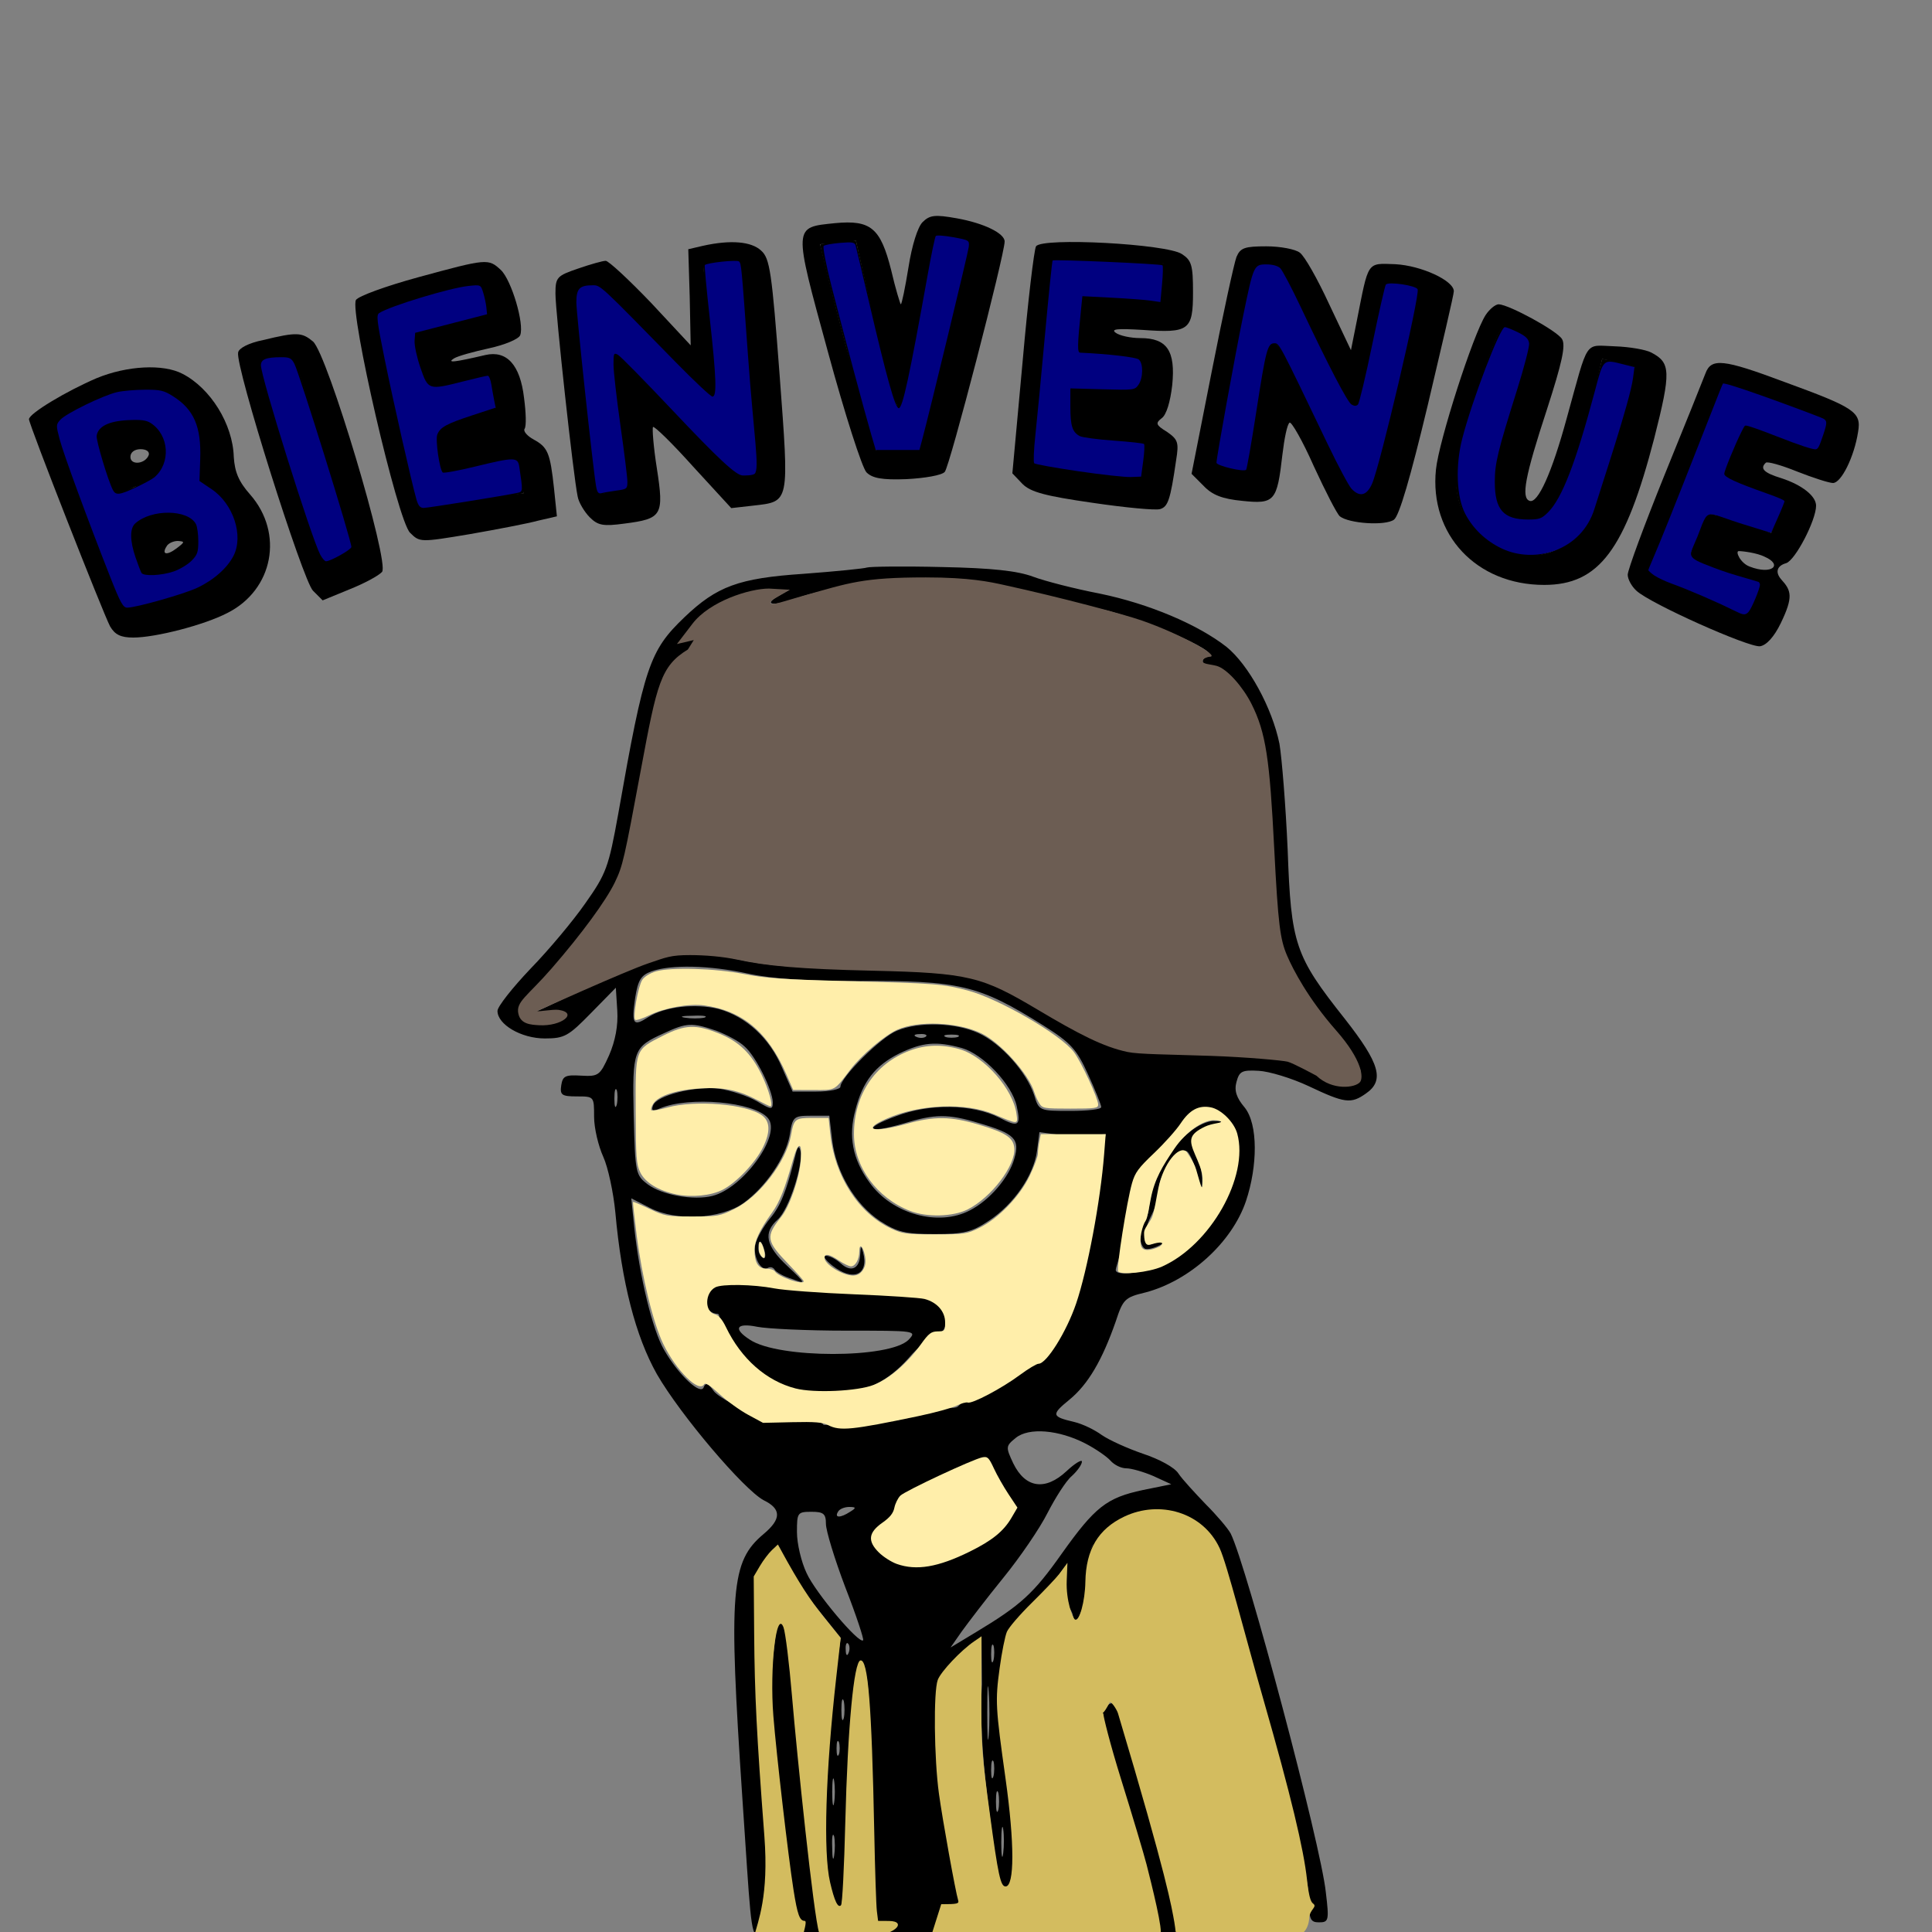 <?xml version="1.0" encoding="UTF-8" standalone="no"?>
<svg
   version="1.0"
   width="400pt"
   height="400pt"
   viewBox="0 0 400 400"
   preserveAspectRatio="xMidYMid meet"
   id="svg91"
   sodipodi:docname="test.svg"
   inkscape:version="1.1.1 (3bf5ae0d25, 2021-09-20)"
   xmlns:inkscape="http://www.inkscape.org/namespaces/inkscape"
   xmlns:sodipodi="http://sodipodi.sourceforge.net/DTD/sodipodi-0.dtd"
   xmlns="http://www.w3.org/2000/svg"
   xmlns:svg="http://www.w3.org/2000/svg">
  <rect x="0" y="0" width="400" height="400" fill="#808080" stroke="none"/>
  <defs
     id="defs95" />
  <sodipodi:namedview
     id="namedview93"
     pagecolor="#ffffff"
     bordercolor="#666666"
     borderopacity="1.0"
     inkscape:pageshadow="2"
     inkscape:pageopacity="0.0"
     inkscape:pagecheckerboard="0"
     inkscape:document-units="pt"
     showgrid="false"
     inkscape:zoom="1.561875"
     inkscape:cx="267.94718"
     inkscape:cy="350.54022"
     inkscape:window-width="1920"
     inkscape:window-height="1051"
     inkscape:window-x="-9"
     inkscape:window-y="-9"
     inkscape:window-maximized="1"
     inkscape:current-layer="svg91" />
  <g
     transform="translate(0,400) scale(0.1,-0.1)"
     fill="#000000"
     stroke="none"
     id="g89">
    <path
       d="m 1910,3540 c -10,-10 -22,-48 -29,-93 -7,-43 -14,-77 -16,-77 -1,0 -11,32 -20,71 -22,87 -42,104 -116,97 -87,-9 -87,-3 -15,-266 35,-129 71,-241 80,-250 12,-12 32,-16 83,-14 38,2 73,8 79,15 10,10 124,450 124,477 0,17 -43,38 -99,48 -45,8 -56,7 -71,-8 z m 96.389,-39.518 c 1,-1 -19.605,-95.209 -50.605,-217.209 l -52.193,-214.846 -47.865,-1.759 -42.595,1.759 -60.736,211.997 c -32,118 -54.302,213.453 -54.302,213.453 1,2 22.547,0.18 43.547,2.18 l 30.408,5.758 38.132,-169.664 c 22,-95 42.151,-179.791 52.942,-175.971 2.828,1.001 11.122,19 15.122,43 4,23 18.849,109.518 33.849,185.518 l 26.273,125.692 35.209,-0.058 c 22,-4 31.814,-8.849 32.814,-9.849 z"
       id="path53"
       sodipodi:nodetypes="scscccsccscsscccccccccsccccs" />
    <path
       d="m 1455,3491 -30,-7 3,-99 2,-100 -82,88 c -46,48 -88,87 -94,87 -6,0 -31,-7 -57,-16 -44,-15 -47,-18 -47,-52 0,-38 37,-378 46,-420 2,-12 14,-32 25,-43 17,-17 28,-19 72,-13 78,10 82,17 67,114 -7,44 -10,83 -8,86 3,2 40,-34 83,-82 l 79,-86 44,5 c 78,9 76,2 56,272 -16,211 -20,240 -38,256 -20,19 -63,23 -121,10 z m 80.331,-46.82 c 0,-11 -0.215,-104.633 8.785,-214.633 17,-212 34.675,-208.785 -9.325,-209.785 -10,0 -70.849,52.209 -135.849,124.209 -65,72 -128.762,133.215 -130.762,127.215 -2,-6 -0.791,-82.733 14.453,-153.884 12,-73 3.447,-122.389 12.209,-131.029 -2,-1 -6.843,-0.331 -26.843,-4.331 -28,-5 -31.634,-7.244 -31.634,1.756 0,7 -9.302,103.424 -23.302,213.424 -13,110 -18.878,193.238 -14.878,197.238 4,4 10.087,11.698 24.087,14.698 24,6 30.209,-5.424 133.209,-119.424 62.151,-76.64 126.186,-119.151 127.186,-114.151 4,10 -13.151,187.82 -23.151,249.82 -6,31 -4.151,26.482 33.849,30.482 21,2 30.814,3.151 35.814,4.151 4,1 6.151,-3.756 6.151,-15.756 z"
       id="path55"
       sodipodi:nodetypes="cccccscscscccccccccsccsscccscsccccccs" />
    <path
       d="m 2145,3490 c -4,-6 -17,-115 -28,-241 l -21,-229 21,-22 c 17,-17 48,-25 145,-39 68,-10 131,-16 140,-13 16,5 21,18 33,101 6,37 4,43 -19,59 -23,14 -24,18 -11,28 10,7 18,34 22,69 7,71 -11,97 -66,97 -20,0 -43,5 -51,11 -11,8 4,9 55,6 97,-7 105,-1 105,78 0,56 -3,66 -23,79 -31,21 -290,35 -302,16 z m 191,-39.337 72.163,5.21 -6.652,-42.721 0.924,-38.541 -32.737,7.879 c -24,3 -67.791,6.151 -89.791,7.151 l -38.94,-2.844 -11.154,-54.796 c -3,-29 -0.605,-63.489 2.396,-66.489 2,-2 33.752,5.533 77.338,-2.302 48.941,-8.799 60.69,-0.375 57.058,-29 -5.646,-44.498 -9.244,-43.72 -85.244,-37.72 l -65.274,-0.609 -1.18,-52.973 c -1.002,-44.989 2.698,-47.547 39.698,-54.547 20,-3 59.006,-11.421 81.547,-6.849 l 24.023,-5.093 -1.605,-30.116 c -3,-24 -19.641,-21.062 3.976,-33.097 -20.373,4.093 -46.371,13.596 -110.371,22.596 l -105.196,4.141 1.605,31.605 c 8,51 29.907,343.36 29.907,372.36 0,22 -7.338,16.209 36.662,10.209 26,-3 81.164,-8.461 120.849,-3.453 z"
       id="path57"
       sodipodi:nodetypes="ccccccccccsccsccscccccccsssccscsccccccscs" />
    <path
       d="m 2560,3468 c -5,-13 -28,-119 -51,-236 l -42,-213 25,-25 c 18,-19 39,-27 80,-31 67,-7 72,-1 83,95 4,34 10,64 15,67 4,2 27,-38 50,-90 24,-52 48,-99 54,-104 19,-15 94,-20 112,-7 11,8 34,87 70,237 29,123 54,229 54,236 0,22 -67,53 -121,56 -60,2 -55,8 -80,-118 l -12,-60 -45,95 c -24,52 -51,100 -61,107 -9,7 -40,13 -69,13 -45,0 -54,-3 -62,-22 z m 120.331,-84.431 c 94,-210 123.791,-245.785 130.791,-225.785 5,11 23.518,75.971 36.518,141.971 l 22.576,111.209 32.209,-1.18 c 22,-3 30.814,-15.913 32.814,-17.913 2,-1 -16.18,-84.023 -44.18,-203.023 -46,-196 -50.453,-210.785 -69.453,-210.785 -11,0 -16.936,1.878 -22.936,5.878 -6,4 -44,75.907 -85,165.907 -79.605,190.669 -97.222,188.547 -115.884,-8.849 l -16.727,-114.511 -24.814,3.878 c -19,3 -30.634,4.878 -32.633,7.878 -4,4 34.18,228.936 65.18,370.936 9,44 3.785,42.756 34.785,42.756 31,0 17.174,1.093 43.174,-56.907 z"
       id="path59"
       sodipodi:nodetypes="cccccccccccscccccsccccccccssccccccscc" />
    <path
       d="m 866,3426 c -66,-18 -124,-39 -129,-47 -14,-23 86,-457 112,-482 20,-20 21,-20 123,-3 57,10 120,22 142,28 l 39,9 -6,58 c -8,74 -13,85 -42,101 -13,7 -22,17 -19,22 4,5 3,34 -1,64 -8,69 -36,99 -80,89 -64,-15 -81,-17 -65,-7 8,5 41,14 73,21 32,7 61,19 64,27 9,23 -18,114 -40,135 -26,24 -28,24 -171,-15 z m 134.18,-27.669 c 2,-10 -3.186,-25.727 -0.186,-37.727 6,-19 8.338,-11.54 -64.662,-26.54 -44,-10 -81.698,-26.64 -81.698,-28.64 0,-26 29.942,-109.669 37.942,-109.669 5,0 36.273,1.058 66.273,10.058 30,9 53.605,17.395 55.605,14.396 3,-2 1.058,-14.633 5.058,-33.633 l 7.676,-30.596 -61.007,-19.735 c -68,-20 -73.82,-27.093 -57.82,-94.093 l 12.215,-23.122 75.849,16.331 c 41,11 71.058,15.878 74.058,12.878 3,-3 4.727,-12.238 6.727,-33.238 l 7.723,-36.374 -106.508,-11.44 c -60,-10 -103.36,-18.122 -106.36,-16.122 -8,9 -95.273,386.54 -91.273,398.54 3,10 170.511,60.18 205.511,62.18 6,1 11.878,-4.453 14.878,-13.453 z"
       id="path61"
       sodipodi:nodetypes="sccccccccccssccscccssscccccccsccccccc" />
    <path
       d="m 3076,3348 c -26,-40 -97,-261 -103,-320 -14,-135 84,-239 224,-239 114,0 168,73 228,304 35,138 34,156 -6,177 -11,6 -45,12 -76,13 -64,2 -53,18 -99,-148 -31,-114 -60,-178 -77,-172 -18,6 -10,50 36,190 31,96 39,132 31,145 -10,17 -109,71 -131,72 -7,0 -19,-10 -27,-22 z m 70.605,-40.215 c 17,-9 22.785,-12.058 22.785,-15.058 0,-3 -11.029,-40.331 -28.029,-87.331 -65,-185 -61.36,-259.913 -6.36,-280.913 64,-24 106.518,33.669 156.518,224.669 l 25.535,107.567 32.948,-6.962 c 19,-4 31.004,-7.864 34.004,-9.864 8,-8 -59.644,-247.619 -83.644,-295.618 -46,-91 -127.54,-118.907 -208.54,-70.907 -75,44 -95.727,119.785 -60.727,236.785 31,103 72.605,213.482 81.605,213.482 6,0 17.907,-7.849 33.907,-15.849 z"
       id="path63"
       sodipodi:nodetypes="ccsccccccccccscccccccccsc" />
    <path
       d="m 545,3296 c -30,-6 -51,-17 -52,-26 -6,-29 134,-472 155,-493 l 20,-20 56,23 c 30,12 60,28 67,36 16,19 -113,451 -143,477 -23,19 -33,20 -103,3 z m 125.907,-236.244 49.965,-196.511 -13.994,-11.453 c -15,-8 -29.331,-14.151 -36.331,-14.151 -11,0 -87.058,234.418 -129.058,398.418 -5,17 3.087,21.605 48.087,23.605 24,1 22.331,-1.907 81.331,-199.907 z"
       id="path65"
       sodipodi:nodetypes="ccsccccccccsccc" />
    <path
       d="m 3531,3227 c -5,-13 -43,-108 -85,-211 -42,-104 -76,-196 -76,-206 0,-9 8,-24 18,-33 29,-27 233,-118 256,-115 13,2 29,19 43,48 26,54 21.998,67.196 0.998,90.196 -14,16 -7.998,28.804 10.002,33.804 19,6 62,89 62,119 0,20 -29,43 -72,57 -36,11 -45,20 -32,32 3,3 32,-5 64,-18 33,-13 67,-24 75,-24 17,0 44,54 52,106 7,41 -7,50 -152,103 -128,48 -152,50 -164,18 z m 241.994,-94.401 c 2,-2 0.801,-12.797 -6.199,-32.797 -13,-40 -19.004,-25.594 -91.994,0 l -61.923,24.291 -29.64,-43.18 c -12,-26 -16.482,-63.157 -16.482,-67.157 -1,-3 29.698,-17.273 65.698,-29.273 36,-12 60.756,-20.453 60.756,-22.453 0,-3 -5.302,-14.482 -14.302,-32.482 l -11.818,-33.05 -60.542,21.597 c -35,12 -71.093,20.698 -73.093,17.698 -3,-3 -14.122,-27.791 -22.122,-47.791 l -14.97,-44.664 75.668,-29.795 c 41,-15 70.331,-21.785 70.331,-24.785 0,-2 -8.698,-11.087 -16.698,-30.087 -17,-41 10.128,-41.727 -124.872,20.273 l -85.209,38.029 11.482,33.36 c 9,22 49.541,112.267 85.541,200.267 l 55.996,153.597 104.198,-33.998 c 61,-21 98.195,-35.598 100.195,-37.598 z m -119.591,-285.198 c 39,-17 14.998,-38.408 -31.002,-20.408 -19,7 -30.401,32.007 -22.401,32.007 8,0 37.403,-3.599 53.403,-11.599 z"
       id="path67"
       sodipodi:nodetypes="ccscccccscccscccscccccsscccccccscccccccsccsc" />
    <path
       d="m 200,3217 c -61,-26 -140,-73 -140,-85 0,-11 154,-403 168,-429 10,-17 22,-23 48,-23 46,0 147,26 195,51 95,48 117,165 47,245 -24,27 -32,47 -34,78 -2,68 -48,142 -106,172 -40,21 -115,17 -178,-9 z m 165.029,-41.64 c 47,-29 65.18,-96.116 43.18,-153.116 -3,-8 12.367,-33.28 31.367,-40.28 20,-7 29.482,-21.029 39.482,-44.029 25.023,-105.669 0.186,-139.232 -156.814,-180.749 l -66.151,-17.547 -17.273,36.058 c -95,234 -129.058,345.331 -117.058,353.331 104,70 184.267,84.331 243.267,46.331 z"
       id="path69"
       sodipodi:nodetypes="cscscccccccccccccc" />
    <path
       d="m 223,3123.093 c -28,-13 -35.64,-25.884 -10.64,-93.884 l 23.971,-57.971 42.437,20.775 c 68.395,18.18 82.627,77.598 48.627,126.598 -17,24 -65.395,23.482 -104.395,4.482 z M 308,3058 c -7,-19 -38,-22 -38,-4 0,10 9,16 21,16 12,0 19,-5 17,-12 z"
       id="path71"
       sodipodi:nodetypes="cccccccssc" />
    <path
       d="m 301,2927.971 c -35,-16 -46.459,-30.469 -21.186,-97.367 8.728,-23.104 27.157,-29.82 55.157,-23.82 18,3 44.122,15.547 57.122,23.547 31,21 31.424,78.611 1.424,99.611 -27,19 -48.518,16.029 -92.518,-1.971 z M 366,2865 c -21,-16 -32,-13 -21,4 3,6 14,11 23,11 15,-1 15,-2 -2,-15 z"
       id="path73"
       sodipodi:nodetypes="cscccccccc" />
    <path
       d="m 1795,2825 c -5,-2 -64,-8 -131,-13 -135,-9 -180,-26 -247,-90 -72,-69 -83,-100 -137,-407 -20,-111 -25,-124 -68,-185 -25,-36 -76,-97 -114,-136 -37,-39 -68,-78 -68,-87 0,-28 49,-57 98,-57 41,0 49,5 96,53 l 51,52 3,-47 c 2,-31 -4,-63 -17,-93 -19,-42 -22,-44 -58,-42 -33,2 -38,-1 -41,-20 -3,-20 1,-23 32,-23 36,0 36,0 36,-42 0,-24 9,-61 19,-83 10,-22 21,-74 25,-115 13,-145 42,-257 86,-335 49,-85 180,-239 221,-261 37,-18 37,-39 0,-70 -68,-57 -73,-116 -44,-547 16,-234 16.453,-285.013 32.453,-285.013 22,0 33.035,30.013 14.035,268.013 -8,102 -18.547,247.453 -19.547,327.453 -3,138 -2,139.36 20,170.36 13,17 21.058,42.186 25.058,42.186 4,0 14.453,-23.244 24.453,-46.244 C 1643.453,729.756 1675,691 1699,661 l 41.594,-52.081 -16.536,-116.221 c -25.942,-184 -21.453,-334.093 -7.453,-393.093 C 1722.604,70.605 1735,50 1739,50 c 5,0 13.942,64 12.942,143 9.338,78.849 3.302,194.453 11.302,261.453 26.605,96.605 7.36,120.151 22.36,99.151 13,-18 14.453,-67.151 19.453,-276.151 3,-140 11.244,-278.919 11.244,-279.919 1,-2 42.245,-11.172 84.698,0.395 l 85.244,-3.395 5.884,44.035 c -46,223 -59,413 -32,465 8,15 15.871,56.431 37.871,73.431 l 34.093,35.137 L 2033,513 c -4,-64 0,-141 11,-232 10,-75 20,-155 22,-178 3,-24 9,-43 14,-43 15,0 28.64,74.698 18.64,146.698 1.791,44.942 -14.151,115.244 -21.151,166.244 -10,71 -14.244,104.907 -5.244,169.907 11,78 9.756,84.151 46.756,117.151 22,19 52,50 66,69 l 25,35 -13.431,-52.733 C 2197.569,690.267 2215,674 2220,660 l 7,-25 12,29 c 7,16 63.621,193.162 56.932,186.028 C 2291.932,868.028 2246,766 2259,795 c 33,75 162.257,62.01 231.257,20.01 18,-11 8.743,10.99 18.743,-6.01 37,-61 201,-663 201,-740 0,-43 3,-49 21,-49 20,0 21,4 14,62 -10,98 -164,677 -197,743 -6,11 -29,38 -52,61 -22,23 -48,51 -56,63 -8,13 -40,30 -73,41 -32,11 -70,28 -86,39 -15,11 -40,23 -57,27 -47,11 -48,15 -10,46 39,32 68,82 96,162 15,46 19,50 61,60 92,24 179.756,103.605 208.756,189.605 24,72 25.244,158.395 -2.756,193.395 -17,20 -22,35 -17,53 6,22 11,25 46,23 21,-1 68,-15 104,-32 74,-35 87,-37 118,-15 39,27 29,62 -44,155 -103,130 -111,154 -118,349 -4,91 -12,190 -17,220 -15,74 -64,164 -110,201 -59,46 -160,89 -262,110 -52,10 -114,26 -138,35 -32,12 -85,18 -189,20 -80,2 -149,1 -155,-1 z m 311,-46 c 43,-11 120,-29 169,-39 88,-19 252,-89 227,-98 -19,-6 -14,-22 7,-22 27,0 76,-60 94,-117 20,-62 25,-104 33,-293 6,-144 8,-158 34,-210 16,-30 56,-89 90,-130 33,-41 59,-82 57,-90 -4,-26 -48,-23 -101,7 -49,27 -56,28 -201,29 -180,2 -238,17 -360,94 -114,73 -152,81 -368,84 -137,1 -203,7 -265,21 -105,24 -158,15 -287,-49 -49,-25 -111.344,-55.005 -122.344,-59.005 -17,-6 -1.656,-1.995 27.344,-6.995 28,-5 31,-8 17,-14 -22,-10 -76.196,1 -76.196,15 0,6 18.196,43 55.196,82 36,40 85,101 110,137 44,64 45,69 78,258 37,206 50,242 107,281 26,18 28,22 12,18 -33,-7 -28,8 10,37 46,35 117,66 152,65 h 30 l -25,-14 c -31,-18 -7,-20 38,-4 117,41 339,49 458,18 z m -556,-795 c 51,-11 123,-15 225,-15 212,1 251,-8 385,-92 57,-36 69,-49 93,-102 15,-33 27,-63 27,-67 0,-5 -29,-8 -64,-8 -64,0 -65,0 -75,33 -16,48 -69,107 -115,128 -48,22 -124,24 -169,5 -33,-13 -117,-97 -117,-116 0,-5 -22,-10 -50,-10 h -49 l -22,50 c -26,61 -74,105 -131,121 -48,12 -112,5 -146,-17 -31,-20 -35,-15 -27,40 6,37 12,47 34,55 40,14 118,13 201,-5 z m -92,-91 c -10,-2 -28,-2 -40,0 -13,2 -5,4 17,4 22,1 32,-1 23,-4 z m 25,-27 c 21,-8 48,-22 59,-33 23,-20 57,-89 58,-115 0,-16 -3,-16 -33,2 -19,11 -53,22 -78,26 -50,6 -130,-14 -137,-35 -4,-11 0,-12 14,-6 60,26 196,14 224,-20 29,-34 -51,-145 -115,-161 -39,-10 -105,2 -134,24 -25,19 -26,23 -29,142 -3,137 -1,142 63,171 47,22 58,22 108,5 z m 434,-12 c -3,-3 -12,-4 -19,-1 -8,3 -5,6 6,6 11,1 17,-2 13,-5 z m 66,-1 c -7,-2 -19,-2 -25,0 -7,3 -2,5 12,5 14,0 19,-2 13,-5 z m 9,-23 c 44,-13 103,-75 113,-120 9,-41 4,-45 -36,-24 -55,28 -144,30 -214,3 -71,-26 -59,-37 16,-15 65,20 92,20 155,1 75,-22 86,-33 74,-74 -11,-39 -51,-86 -92,-107 -65,-34 -161,-8 -208,58 -35,48 -44,96 -29,150 15,59 41,92 91,117 48,23 76,26 130,11 z m -715,-117 c -3,-10 -5,-4 -5,12 0,17 2,24 5,18 2,-7 2,-21 0,-30 z m 1260.965,-45.129 c 59,-75 -5.116,-203.859 -124.116,-282.534 C 2376.849,1367.338 2310,1355 2310,1371 c 0,6 18.884,55.849 27.884,108.849 16,94 5.965,84.267 48.965,122.267 25,21 55.244,60.337 64.244,76.338 20,40 56.871,27.418 86.871,-10.582 z M 1723,1639 c 8,-66 47,-132 99,-167 36,-23 52,-27 113,-27 61,0 77,4 113,28 51,34 92,93 99,144 l 5,39 70,-9.489 67.251,5.349 -13.438,-72.71 c -8,-91 -49.035,-230.662 -73.035,-290.662 -29.186,-29.476 -40.929,-110.605 -48.929,-102.605 -3,3 -18.151,-2.604 -35.151,-16.605 -36,-31 -93.85,-0.41 -113.302,-65.942 -3,3 -14.396,-8.338 -22.395,-15.338 -8,-6 -26,-0.267 -41,-1.267 -15,-2 -54,-10.849 -87,-18.849 -68,-18 -140.528,-18.394 -150,-17.884 -3,6 -25.756,18.035 -60.756,14.035 -52,-5 -62.302,-8.942 -102.302,15.058 -25,14 -57.942,30.907 -64.942,41.907 -11,15 -16,17 -20,7 -6,-18 -52,25 -82,77 -24,41 -51,152 -62,255 l -6,59 39,-20 c 54,-28 146,-23 193,10 46,33 88,95 96,141 6,38 8,40 44,40 h 38 z m 525,-628 c 21,-11 44,-27 51,-35 8,-9 22,-16 33,-16 10,0 35,-7 56,-16 l 37,-17 -59,-12 c -75,-16 -99,-35 -168,-132 -58,-82 -84,-106 -177,-162 l -53,-32 23,33 c 13,18 51,68 86,111 35,43 76,103 92,135 16,31 38,66 50,76 12,11 21,24 21,30 0,5 -15,-4 -32,-20 -44,-41 -85,-35 -110,16 -16,34 -16,36 5,53 27,22 89,17 145,-12 z m -188.093,-63.093 c 9,-21 18.756,-44.151 26.756,-53.151 14,-16 17.395,-10.662 2.395,-37.662 -35,-59 -152.569,-109.907 -212.569,-91.907 -69,21 -93,54.778 -43,73.778 17,6 27.547,19.547 27.547,35.547 0,21 3.662,25.756 83.662,60.756 50,23 77.204,-13.89 93.058,39.453 1.139,3.834 3.965,-12.756 22.151,-26.814 z M 1760,870 c -20,-13 -33,-13 -25,0 3,6 14,10 23,10 15,0 15,-2 2,-10 z m -50,-25 c 0,-14 18,-73 40,-131 23,-59 39,-108 37,-110 -8,-9 -99,99 -117,139 -11,23 -20,61 -20,85 0,40 1,42 30,42 25,0 30,-4 30,-25 z m 47,-267 c -3,-8 -6,-5 -6,6 -1,11 2,17 5,13 3,-3 4,-12 1,-19 z m 300,-15 c -3,-10 -5,-4 -5,12 0,17 2,24 5,18 2,-7 2,-21 0,-30 z m -10,-156 c -2,-23 -3,-1 -3,48 0,50 1,68 3,42 2,-26 2,-67 0,-90 z m -300,36 c -3,-10 -5,-2 -5,17 0,19 2,27 5,18 2,-10 2,-26 0,-35 z m -10,-75 c -3,-7 -5,-2 -5,12 0,14 2,19 5,13 2,-7 2,-19 0,-25 z m 320,-45 c -3,-10 -5,-4 -5,12 0,17 2,24 5,18 2,-7 2,-21 0,-30 z m -330,-55 c -2,-13 -4,-3 -4,22 0,25 2,35 4,23 2,-13 2,-33 0,-45 z m 340,-15 c -3,-10 -5,-2 -5,17 0,19 2,27 5,18 2,-10 2,-26 0,-35 z m 10,-90 c -2,-16 -4,-5 -4,22 0,28 2,40 4,28 2,-13 2,-35 0,-50 z m -350,-5 c -2,-13 -4,-5 -4,17 -1,22 1,32 4,23 2,-10 2,-28 0,-40 z"
       id="path75"
       sodipodi:nodetypes="ccccccssccccccssscccccscccscccccscccccsccccccccsccccccccccccccsscccccccccccccccccccccscccccsccccccccccccccscccccccccccccccsscccssccccccccccccccccccccccccccccccsccccccccccccccsccccsccccccssccccccsccccccccccccccccsccccscccccccsccscccccccccscscccscscccssscccccsccsssscscccscccscccscccscccscccccc" />
    <path
       d="M2465 1658 c-48 -38 -85 -98 -85 -139 0 -21 -4 -41 -10 -44 -13 -8 -13 -52 0 -60 5 -3 22 1 37 10 26 15 16 14 -22 -1 -20 -8 -20 24 0 62 8 16 15 40 15 54 0 33 45 89 59 75 6 -6 15 -28 20 -50 8 -36 9 -37 10 -10 0 17 -5 42 -13 57 -16 30 -10 39 35 57 22 9 22 10 3 10 -12 1 -34 -9 -49 -21z"
       id="path77" />
    <path
       d="M1646 1605 c-18 -72 -30 -102 -52 -128 -13 -16 -27 -40 -30 -53 -6 -25 12 -58 26 -49 5 3 11 1 14 -4 3 -5 19 -14 36 -19 29 -11 29 -10 -10 27 -45 42 -50 69 -20 96 23 20 54 115 47 143 -3 12 -6 8 -11 -13z m-63 -195 c3 -11 1 -18 -4 -14 -5 3 -9 12 -9 20 0 20 7 17 13 -6z"
       id="path79" />
    <path
       d="M1781 1403 c-1 -30 -19 -38 -40 -19 -10 9 -23 16 -31 16 -7 0 -1 -9 13 -20 43 -34 76 -20 64 27 -4 15 -5 14 -6 -4z"
       id="path81" />
    <path
       d="m 1461.814,1325.547 c -11,-22 5.186,-45.547 23.186,-45.547 7,0 3.116,-14.244 7.116,-27.244 3,-13 35.884,-49.093 57.884,-74.093 43,-49 90.151,-63.756 170.151,-63.756 71,0 117.849,25.093 160.849,73.093 21,25 48.337,44.756 48.337,49.756 0,6 -8,3 0,0 26,-9 41.605,33.791 18.605,57.791 -19,19 -36.547,26.093 -161.547,29.093 -76,1 -153.453,6.151 -175.453,11.151 -65,17 -139.129,9.756 -149.129,-10.244 z M 1752,1245 c 144,0 147,0 129,-19 -39,-39 -269,-39 -328,0 -36,23 -29,36 15,27 20,-4 103,-8 184,-8 z"
       id="path83"
       sodipodi:nodetypes="ssccscsccccsscccs" />
    <path
       d="m 1607.849,630.652 c -10,-72 -20.035,-163.501 -3.035,-306.501 35,-299 45.337,-333.861 65.338,-333.861 11,0 55.892,-7.108 32.582,6.547 -1.726,1.011 -15.791,96.862 -25.791,175.862 -11,79 -13.116,212 -20.116,294 -13,166 -12.813,236.804 -48.977,163.955 z"
       id="path85"
       sodipodi:nodetypes="ccssccc" />
    <path
       d="m 2293,469 c -7,-7 -13,-19 -13,-25 0,-7 25,-94 56,-194 36,-116 54,-190 50,-206 -5,-19 23.315,-75.781 40.315,-75.781 32,0 7.325,126.421 -37.675,269.421 -22,69 -48,153 -58,188 C 2316.64,475.64 2303,479 2293,469 Z"
       id="path87"
       sodipodi:nodetypes="ssccsccs" />
  </g>
  <path
     style="fill:#6c5d53;stroke-width:0.64"
     d="m 363.412,296.963 c 0,0 -6.506,-3.532 -7.969,-3.882 -1.464,-0.35 -11.099,-1.258 -21.135,-1.604 -11.916,-0.41 -19.914,-0.415 -23.049,-1.077 -6.7,-1.415 -13.455,-4.931 -24.756,-11.649 -15.386,-9.146 -18.92,-10.182 -45.655,-10.787 -19.908,-0.45 -29.145,-1.29 -37.319,-3.048 -4.023,-0.865 -8.889,-1.253 -12.958,-1.262 -5.474,-0.012 -6.672,0.609 -11.599,2.279 -6.462,2.19 -30.617,13.133 -30.617,13.133 -0.116,0.349 4.275,-0.526 5.885,-0.285 5.488,0.823 0.761,4.578 -5.38,4.237 -2.409,-0.134 -5.109,-0.305 -5.755,-3.145 -0.765,-3.362 2.446,-4.801 9.169,-12.529 8.244,-9.476 15.046,-18.751 17.456,-23.767 2.216,-4.612 2.549,-6.196 7.236,-31.353 4.381,-23.513 5.424,-28.333 12.924,-32.928 l 2.028,-3.246 3.282,-0.226 -8.332,1.963 4.289,-5.603 c 4.78,-6.245 15.794,-9.714 21.132,-9.709 L 218,162.8 l -3.081,1.79 c -1.6,0.93 -2.654,1.512 -2.138,2.028 0.516,0.516 3.611,-0.648 9.002,-2.167 12.695,-3.576 16.392,-5.056 33.773,-5.057 12.168,-6.7e-4 17.782,1.253 21.507,2.068 15.888,3.476 33.226,8.118 38.208,9.854 10.344,3.604 22.035,9.989 18.587,9.989 -0.352,0 -1.885,0.452 -1.885,1.143 0,0.919 2.031,0.871 3.87,1.366 2.919,0.786 7.29,5.853 9.614,10.455 4.052,8.024 5.039,15.43 6.29,39.85 1.086,21.195 1.636,25.204 3.568,29.71 1.627,3.795 5.803,11.847 13.532,20.627 7.32,8.315 7.567,13.072 6.583,14.257 -1.339,1.614 -7.621,2.396 -12.018,-1.749 z"
     id="path288"
     transform="scale(0.75)"
     sodipodi:nodetypes="csssssssssssssssscccsccssssssssssssssc" />
  <path
     style="fill:#ffeeaa;stroke-width:0.64"
     d="m 228.596,393.401 c -1.481,-0.772 -3.654,-0.948 -9.924,-0.803 l -8.028,0.186 -4.137,-2.235 c -2.275,-1.229 -5.827,-3.799 -7.894,-5.712 -2.731,-2.528 -3.896,-3.252 -4.267,-2.653 -1.453,2.351 -7.694,-3.852 -11.247,-11.179 -2.757,-5.686 -5.845,-18.3 -7.343,-29.993 -0.637,-4.972 -1.086,-9.117 -0.998,-9.212 0.088,-0.094 2.147,0.77 4.577,1.921 4.193,1.986 4.792,2.092 11.794,2.092 7.047,0 7.567,-0.094 11.657,-2.107 6.838,-3.367 14.272,-13.059 15.57,-20.302 0.817,-4.56 1.119,-4.802 6.001,-4.802 h 4.385 l 0.446,4.322 c 1.217,11.78 7.788,22.001 16.867,26.234 3.088,1.44 4.188,1.585 12.028,1.585 8.105,0 8.846,-0.106 12.213,-1.753 5.298,-2.592 11.218,-8.711 13.957,-14.426 1.244,-2.596 2.262,-5.341 2.262,-6.099 0,-0.758 0.18,-2.279 0.4,-3.379 l 0.4,-2.001 h 8.959 8.959 l -0.439,5.602 c -1.008,12.865 -4.588,31.94 -7.724,41.162 -2.652,7.796 -8.16,16.621 -10.374,16.621 -0.542,0 -2.898,1.418 -5.237,3.152 -4.915,3.644 -13.119,7.979 -14.303,7.558 -0.446,-0.158 -1.848,0.232 -3.117,0.868 -1.268,0.636 -6.022,1.934 -10.564,2.884 -18.34,3.838 -21.627,4.164 -24.88,2.468 z m 12.618,-11.102 c 4.242,-1.657 9.237,-5.956 12.967,-11.159 2.189,-3.054 2.863,-3.577 4.642,-3.603 1.983,-0.029 2.081,-0.147 2.081,-2.504 0,-3.011 -2.242,-5.553 -5.688,-6.448 -1.273,-0.331 -10.008,-0.91 -19.41,-1.287 -9.402,-0.377 -19.342,-1.115 -22.089,-1.641 -5.804,-1.111 -14.438,-1.257 -16.271,-0.277 -2.888,1.545 -2.985,6.694 -0.14,7.408 1.07,0.269 2.054,1.404 3.106,3.585 4.217,8.742 11.138,14.839 19.196,16.911 5.142,1.322 17.095,0.777 21.607,-0.986 z m -19.366,-28.62 c 0,-0.21 -1.854,-2.303 -4.12,-4.649 -6.246,-6.469 -6.432,-7.653 -2.069,-13.124 2.361,-2.959 4.986,-10.557 5.398,-15.618 0.417,-5.133 -0.673,-5.301 -2.079,-0.32 -2.329,8.254 -3.752,11.856 -5.823,14.737 -3.489,4.855 -4.904,7.9 -4.868,10.478 0.048,3.465 1.077,5.037 3.3,5.037 1.023,0 2.057,0.318 2.297,0.707 0.95,1.537 7.962,3.961 7.962,2.752 z m 16.351,-3.086 c 0.713,-1.088 0.886,-2.231 0.582,-3.849 -0.522,-2.78 -1.567,-3.662 -1.567,-1.322 0,2.203 -1.08,4.157 -2.297,4.157 -0.534,0 -2.032,-0.72 -3.327,-1.601 -2.623,-1.783 -3.979,-2.035 -3.979,-0.739 0,1.766 4.925,4.833 7.828,4.876 1.158,0.017 2.087,-0.495 2.76,-1.522 z"
     id="path553"
     transform="scale(0.75)" />
  <path
     style="fill:#ffeeaa;stroke-width:0.64"
     d="m 286.916,304.602 c -0.5,-0.792 -1.123,-2.161 -1.384,-3.041 -1.495,-5.029 -9.297,-13.721 -14.63,-16.3 -6.417,-3.103 -17.279,-3.59 -23.122,-1.038 -3.494,1.526 -10.048,7.089 -13.109,11.127 -4.456,5.879 -3.898,5.572 -10.101,5.553 l -5.602,-0.017 -1.883,-4.305 c -5.137,-11.746 -12.101,-17.57 -22.767,-19.04 -4.029,-0.555 -10.915,0.685 -15.044,2.71 -1.918,0.941 -3.69,1.508 -3.938,1.26 -0.702,-0.702 0.823,-9.273 1.958,-11.004 0.581,-0.886 2.18,-1.889 3.738,-2.344 4.204,-1.227 16.336,-0.859 24.492,0.743 5.863,1.152 10.69,1.477 28.812,1.939 23.888,0.61 26.003,0.777 32.836,2.593 8.624,2.293 25.555,12.105 29.253,16.954 2.009,2.634 6.713,12.792 6.728,14.529 0.009,1.005 -0.778,1.12 -7.658,1.12 -7.256,0 -7.717,-0.077 -8.577,-1.441 z"
     id="path703"
     transform="scale(0.75)" />
  <path
     style="fill:#ffeeaa;stroke-width:0.64"
     d="m 251.241,334.284 c -9.218,-3.606 -15.487,-12.175 -15.5,-21.183 -0.015,-10.84 5.724,-19.448 15.379,-23.064 4.487,-1.681 8.94,-1.804 13.827,-0.384 6.786,1.973 14.74,11.026 15.65,17.813 0.405,3.018 0.624,3.013 -6.247,0.122 -7.841,-3.299 -20.578,-2.768 -29.612,1.233 -7.087,3.139 -3.728,3.971 5.607,1.389 7.645,-2.115 12.082,-2.059 19.844,0.248 7.467,2.22 9.526,3.57 9.809,6.431 0.469,4.752 -6.355,13.725 -12.928,17.001 -4.031,2.009 -11.24,2.187 -15.828,0.392 z"
     id="path742"
     transform="scale(0.75)" />
  <path
     style="fill:#ffeeaa;stroke-width:0.64"
     d="m 186.64,329.706 c -4.85,-1.013 -8.506,-3.245 -9.877,-6.031 -1.095,-2.226 -1.233,-4.063 -1.281,-17.055 -0.062,-17.24 -0.232,-16.776 7.544,-20.707 6.098,-3.083 9.023,-3.202 15.434,-0.623 5.505,2.214 8.88,5.463 11.746,11.31 1.977,4.033 3.319,8.803 2.476,8.803 -0.204,0 -1.743,-0.73 -3.421,-1.622 -5.337,-2.838 -9.44,-3.698 -15.866,-3.326 -6.565,0.38 -11.579,1.986 -13.016,4.168 -0.529,0.803 -0.786,1.636 -0.572,1.85 0.214,0.214 2.18,-0.113 4.368,-0.727 7.664,-2.15 21.854,-0.99 26.149,2.139 2.288,1.667 2.386,4.558 0.299,8.823 -2.08,4.251 -7.345,9.786 -11.161,11.733 -3.202,1.634 -8.538,2.16 -12.822,1.266 z"
     id="path781"
     transform="scale(0.75)" />
  <path
     style="fill:#ffeeaa;stroke-width:0.64"
     d="m 308.661,350.954 c -0.515,-0.833 2.407,-19.371 3.838,-24.347 0.844,-2.937 1.744,-4.161 6.105,-8.309 2.813,-2.676 6.097,-6.344 7.297,-8.153 2.499,-3.765 4.97,-5.093 8.311,-4.466 2.878,0.54 6.447,4.063 7.327,7.233 3.301,11.887 -7.417,30.825 -20.794,36.743 -3.567,1.578 -11.392,2.418 -12.084,1.298 z m 11.54,-6.894 c 0,-10e-6 2.573,-2.004 -2.834,-0.464 -1.292,0.368 -1.552,-1.397 -1.54,-3.33 0.008,-1.186 1.401,-2.547 2.127,-4.131 0.727,-1.585 1.365,-6.046 1.834,-8.253 1.423,-6.701 5.574,-11.783 7.733,-9.991 0,0 2.022,2.708 2.667,4.913 1.569,5.366 1.784,6.598 1.784,2.534 0,-2.041 -1.228,-4.646 -2.07,-6.604 -1.704,-3.961 -1.791,-5.55 2.725,-7.72 1.832,-0.88 4.464,-1.024 4.465,-1.289 0.001,-0.264 -0.95,-0.48 -2.113,-0.48 -2.785,0 -7.533,3.061 -10.792,7.852 -3.26,4.793 -5.445,8.362 -6.493,13.74 -0.477,2.448 -0.919,5.417 -1.419,6.131 -0.924,1.319 -1.909,5.271 -1.2,7.119 0.498,1.297 2.359,1.288 5.127,-0.025 z"
     id="path820"
     transform="scale(0.75)"
     sodipodi:nodetypes="sssssssscscssssssscssssssc" />
  <path
     style="fill:#ffeeaa;stroke-width:0.64"
     d="m 247.571,431.733 c -1.523,-0.539 -3.772,-1.982 -4.998,-3.208 -3.14,-3.14 -2.848,-5.468 1.027,-8.189 2.07,-1.453 2.983,-2.597 3.296,-4.127 0.238,-1.164 0.976,-2.66 1.64,-3.324 1.319,-1.319 20.01,-10.058 22.638,-10.584 1.447,-0.29 1.8,0.048 3.201,3.074 0.866,1.87 2.681,5.066 4.033,7.102 l 2.458,3.703 -1.657,2.828 c -2.184,3.727 -5.347,6.281 -11.582,9.351 -8.69,4.279 -14.66,5.283 -20.056,3.375 z"
     id="path859"
     transform="scale(0.75)" />
  <path
     style="fill:#d3bc5f;stroke-width:0.469"
     d="m 204.707,403.019 c -7.56,-0.861 -1.574,-0.452 -6.591,-1.626 l -5.132,-1.2 1.886,-5.947 c 3.348,-0.005 3.727,-0.092 3.505,-0.808 -0.554,-1.79 -3.235,-16.67 -3.979,-22.077 -1.004,-7.305 -1.147,-21.116 -0.244,-23.551 0.638,-1.722 4.807,-6.133 7.574,-8.015 l 1.483,-1.008 -0.026,11.789 c -0.024,11.015 0.091,12.658 1.762,25.014 1.719,12.715 2.21,14.981 3.247,14.981 1.867,0 1.867,-8.983 3.1e-4,-22.279 -2.082,-14.83 -2.152,-16.133 -1.231,-22.896 0.447,-3.279 1.127,-6.683 1.511,-7.563 0.384,-0.881 2.692,-3.564 5.128,-5.962 2.436,-2.399 4.991,-5.082 5.678,-5.964 L 221,323.6 l -0.146,3.682 c -0.163,4.116 1.22,7.731 1.696,8.012 0.91,0.537 2.092,-3.714 2.164,-7.786 0.118,-6.671 2.656,-10.936 8.035,-13.503 7.321,-3.494 16.323,-0.93 19.782,6.558 1.538,3.328 5.24,18.034 9.024,31.219 5.699,19.857 8.368,31.08 9.052,37.413 0.327,3.034 0.7,4.521 1.228,4.896 1.013,0.72 -0.657,1.17 -0.769,2.973 -0.332,5.344 -6.003,4.853 -12.242,4.86 -5.002,0.006 -6.71,0.378 -10.928,-0.996 -5.529,-1.802 -4.108,0.701 -4.759,-2.938 -0.553,-3.096 -1.397,-8.901 -11.67,-43.262 -0.241,-0.806 -1.48,-2.681 -1.733,-2.219 -1.113,2.035 -1.747,3.407 -4.288,2.17 -1.487,-0.724 2.999,-0.413 2.999,0.164 0,0.577 1.324,6.022 3.67,13.552 2.345,7.53 4.723,15.485 5.283,17.676 0.997,3.895 3.592,14.315 2.775,14.315 -0.226,0 -2.28,-0.453 -2.319,0.094 -0.082,1.164 -6.254,4.458 -4.784,0.179 0.256,-0.745 -2.227,0.516 -3.198,1.147 -0.972,0.631 -1.591,-3.504 -1.144,-3.437 11.348,1.698 4.042,1.861 4.315,1.987 6.458,2.969 -3.497,1.006 -3.117,2.071 1.331,3.735 -7.107,0.307 -8.403,0.683 -2.697,0.781 -4.404,0.357 -11.299,-0.429 z"
     id="path6137"
     sodipodi:nodetypes="csccssssccssssssscssssssssscsssssssssssssssscc" />
  <path
     style="fill:#d3bc5f;stroke-width:0.48"
     d="m 158.746,400.165 c 1.575,1.391 -2.851,1.685 -2.61,0.733 0.794,-3.128 3.061,-8.373 2.119,-20.725 -1.592,-20.885 -2.017,-29.311 -2.114,-41.911 l -0.091,-11.871 1.275,-2.161 c 0.701,-1.188 1.828,-2.678 2.504,-3.309 l 1.229,-1.148 0.761,1.389 c 3.574,6.519 5.767,9.933 8.757,13.635 l 3.482,4.311 -0.932,8.288 c -2.206,19.612 -2.702,36.133 -1.269,42.294 0.912,3.922 1.624,5.417 2.272,4.77 0.262,-0.262 0.645,-7.731 0.882,-17.218 0.49,-19.563 1.77,-33.222 3.135,-33.466 1.575,-0.281 2.336,9.148 2.858,35.437 0.157,7.923 0.401,15.324 0.541,16.447 L 181.8,397.7 l 2.251,0.015 c 3.99,0.026 1.236,3.298 -5.38,3.28 -6.826,-0.018 -8.224,1.773 -9.087,-0.863 -1.127,-3.441 -4.563,-36.547 -5.614,-49.011 -0.572,-6.783 -1.362,-13.172 -1.755,-14.197 -1.485,-3.87 -2.886,8.391 -2.098,18.359 0.617,7.802 3.078,29.053 4.162,35.934 0.818,5.197 1.28,6.483 2.326,6.483 0.601,0 -0.371,2.666 -0.378,3.322 -0.005,0.458 -8.145,3.128 -7.735,0.672 z"
     id="path6213"
     sodipodi:nodetypes="cssscsscsscssssssscsssssssscsc" />
  <path
     style="fill:none;stroke-width:0.64"
     d="m 33.17,167.267 c -0.222,-0.616 -2.969,-7.603 -6.105,-15.526 -6.372,-16.098 -12.013,-32.241 -12.017,-34.386 -0.003,-1.651 5.805,-5.282 13.123,-8.204 5.248,-2.096 12.539,-2.783 16.967,-1.599 3.942,1.054 8.294,5.583 9.777,10.173 1.222,3.785 1.449,9.343 0.485,11.879 -0.887,2.334 -0.396,3.095 3.367,5.212 2.685,1.511 3.685,2.571 5.113,5.424 0.976,1.95 1.951,5.037 2.167,6.86 0.33,2.782 0.12,3.871 -1.31,6.794 -2.836,5.796 -9.01,9.359 -21.832,12.597 -8.781,2.218 -9.204,2.251 -9.735,0.776 z m 13.899,-9.506 c 2.095,-0.622 4.272,-1.851 5.558,-3.137 1.815,-1.815 2.115,-2.558 2.115,-5.237 0,-1.794 -0.425,-3.73 -0.999,-4.549 -2.602,-3.715 -8.272,-4.365 -13.772,-1.579 -3.068,1.554 -3.501,2.017 -3.684,3.945 -0.2,2.097 1.914,9.12 3.245,10.781 0.866,1.081 3.399,1.007 7.537,-0.222 z m -9.9,-23.363 c 5.26,-2.19 7.688,-4.516 8.34,-7.994 0.601,-3.205 -1.254,-7.733 -3.806,-9.289 -2.854,-1.741 -8.274,-1.645 -11.956,0.212 -2.592,1.307 -2.851,1.648 -2.795,3.681 0.056,2.033 4.571,15.366 5.203,15.366 0.146,0 2.403,-0.889 5.013,-1.976 z"
     id="path6979"
     transform="scale(0.75)" />
  <path
     style="fill:none;stroke-width:0.64"
     d="m 33.17,167.267 c -0.222,-0.616 -2.969,-7.603 -6.105,-15.526 -6.372,-16.098 -12.013,-32.241 -12.017,-34.386 -0.003,-1.651 5.805,-5.282 13.123,-8.204 5.248,-2.096 12.539,-2.783 16.967,-1.599 3.942,1.054 8.294,5.583 9.777,10.173 1.222,3.785 1.449,9.343 0.485,11.879 -0.887,2.334 -0.396,3.095 3.367,5.212 2.685,1.511 3.685,2.571 5.113,5.424 0.976,1.95 1.951,5.037 2.167,6.86 0.33,2.782 0.12,3.871 -1.31,6.794 -2.836,5.796 -9.01,9.359 -21.832,12.597 -8.781,2.218 -9.204,2.251 -9.735,0.776 z m 13.899,-9.506 c 2.095,-0.622 4.272,-1.851 5.558,-3.137 1.815,-1.815 2.115,-2.558 2.115,-5.237 0,-1.794 -0.425,-3.73 -0.999,-4.549 -2.602,-3.715 -8.272,-4.365 -13.772,-1.579 -3.068,1.554 -3.501,2.017 -3.684,3.945 -0.2,2.097 1.914,9.12 3.245,10.781 0.866,1.081 3.399,1.007 7.537,-0.222 z m -9.9,-23.363 c 5.26,-2.19 7.688,-4.516 8.34,-7.994 0.601,-3.205 -1.254,-7.733 -3.806,-9.289 -2.854,-1.741 -8.274,-1.645 -11.956,0.212 -2.592,1.307 -2.851,1.648 -2.795,3.681 0.056,2.033 4.571,15.366 5.203,15.366 0.146,0 2.403,-0.889 5.013,-1.976 z"
     id="path7018"
     transform="scale(0.75)" />
  <path
     style="fill:#000000;stroke-width:0.64"
     d="m 33.17,167.267 c -0.222,-0.616 -2.969,-7.603 -6.105,-15.526 -6.372,-16.098 -12.013,-32.241 -12.017,-34.386 -0.003,-1.651 5.805,-5.282 13.123,-8.204 5.248,-2.096 12.539,-2.783 16.967,-1.599 3.942,1.054 8.294,5.583 9.777,10.173 1.222,3.785 1.449,9.343 0.485,11.879 -0.887,2.334 -0.396,3.095 3.367,5.212 2.685,1.511 3.685,2.571 5.113,5.424 0.976,1.95 1.951,5.037 2.167,6.86 0.33,2.782 0.12,3.871 -1.31,6.794 -2.836,5.796 -9.01,9.359 -21.832,12.597 -8.781,2.218 -9.204,2.251 -9.735,0.776 z m 13.899,-9.506 c 2.095,-0.622 4.272,-1.851 5.558,-3.137 1.815,-1.815 2.115,-2.558 2.115,-5.237 0,-1.794 -0.425,-3.73 -0.999,-4.549 -2.602,-3.715 -8.272,-4.365 -13.772,-1.579 -3.068,1.554 -3.501,2.017 -3.684,3.945 -0.2,2.097 1.914,9.12 3.245,10.781 0.866,1.081 3.399,1.007 7.537,-0.222 z m -9.9,-23.363 c 5.26,-2.19 7.688,-4.516 8.34,-7.994 0.601,-3.205 -1.254,-7.733 -3.806,-9.289 -2.854,-1.741 -8.274,-1.645 -11.956,0.212 -2.592,1.307 -2.851,1.648 -2.795,3.681 0.056,2.033 4.571,15.366 5.203,15.366 0.146,0 2.403,-0.889 5.013,-1.976 z"
     id="path7057"
     transform="scale(0.75)" />
  <path
     style="fill:#000000;stroke-width:0.64"
     d="M 86.593,149.66 C 82.239,138.206 72.909,108.146 71.703,101.685 c -0.43,-2.302 -0.383,-2.373 2.024,-3.094 1.355,-0.406 3.472,-0.642 4.705,-0.525 1.937,0.184 2.434,0.604 3.665,3.094 1.202,2.431 15.543,49.07 15.543,50.547 0,0.522 -7.059,3.874 -8.159,3.874 -0.35,0 -1.649,-2.665 -2.887,-5.922 z"
     id="path7170"
     transform="scale(0.75)" />
  <path
     style="fill:#000000;stroke-width:0.64"
     d=""
     id="path7209"
     transform="scale(0.75)" />
  <path
     style="fill:#000000;stroke-width:0.64"
     d="m 114.966,139.362 c -0.83,-2.183 -6.635,-27.592 -9.376,-41.036 -2.251,-11.041 -2.295,-11.511 -1.163,-12.338 2.393,-1.75 23.116,-7.876 26.642,-7.876 2.035,0 2.846,1.429 3.493,6.149 l 0.372,2.717 -3.122,0.915 c -1.717,0.503 -6.051,1.574 -9.631,2.379 -3.58,0.805 -6.872,1.689 -7.316,1.963 -0.649,0.401 -0.645,1.232 0.022,4.233 1.225,5.517 3.211,10.456 4.202,10.456 0.479,0 4.246,-0.87 8.371,-1.934 4.125,-1.064 7.608,-1.826 7.74,-1.693 0.577,0.577 2.04,9.095 1.629,9.481 -0.251,0.235 -3.337,1.311 -6.858,2.391 -9.886,3.033 -10.216,3.489 -8.505,11.773 0.677,3.279 0.948,3.731 2.081,3.485 0.716,-0.156 4.719,-1.186 8.895,-2.289 7.705,-2.036 10.335,-2.402 10.884,-1.513 0.168,0.271 0.506,2.533 0.751,5.026 l 0.447,4.533 -2.154,0.368 c -8.494,1.452 -21.825,3.636 -24.095,3.948 -2.453,0.337 -2.792,0.22 -3.309,-1.138 z"
     id="path7248"
     transform="scale(0.75)" />
  <path
     style="fill:#000000;stroke-width:0.64"
     d=""
     id="path7287"
     transform="scale(0.75)" />
  <path
     style="fill:#000000;stroke-width:0.64"
     d="m 163.971,132.455 c -0.241,-2.246 -1.28,-11.142 -2.309,-19.769 -1.029,-8.627 -2.198,-19.414 -2.599,-23.971 -0.816,-9.273 -0.729,-9.52 3.643,-10.34 2.993,-0.561 4.188,0.453 18.213,15.456 11.726,12.544 15.617,16.21 16.389,15.438 0.455,-0.455 -0.807,-14.939 -2.333,-26.784 -0.65,-5.046 -0.991,-9.378 -0.757,-9.626 0.234,-0.248 2.585,-0.712 5.224,-1.032 5.514,-0.668 5.732,-0.527 5.759,3.723 0.01,1.585 0.734,12.101 1.609,23.369 2.282,29.385 2.191,31.553 -1.368,32.606 -2.058,0.609 -6.178,-2.996 -17.928,-15.69 -5.679,-6.135 -12.017,-12.739 -14.086,-14.675 l -3.761,-3.521 -0.195,1.999 c -0.107,1.099 0.829,9.045 2.081,17.657 1.251,8.612 2.275,16.109 2.275,16.66 0,1.265 -1.206,1.725 -5.777,2.202 l -3.642,0.381 z"
     id="path7326"
     transform="scale(0.75)" />
  <path
     style="fill:#000000;stroke-width:0.64"
     d=""
     id="path7365"
     transform="scale(0.75)" />
  <path
     style="fill:#000000;stroke-width:0.64"
     d="m 242.561,124.418 c -1.561,-0.318 -0.722,2.402 -10.27,-33.329 -3.409,-12.758 -6.029,-23.367 -5.821,-23.574 0.208,-0.208 2.498,-0.538 5.09,-0.734 l 4.713,-0.356 3.78,16.247 c 3.958,17.013 6.977,28.517 7.662,29.203 1.22,1.219 1.476,0.057 8.527,-38.622 l 1.644,-9.02 5.096,0.816 c 2.803,0.449 5.216,0.936 5.362,1.082 0.146,0.146 -2.995,13.346 -6.98,29.333 l -7.246,29.067 -5.09,0.085 c -2.8,0.046 -5.71,-0.042 -6.467,-0.196 z"
     id="path7404"
     transform="scale(0.75)" />
  <path
     style="fill:#000000;stroke-width:0.64"
     d="m 298.366,130.484 c -7.391,-1.038 -13.535,-1.983 -13.653,-2.101 -0.118,-0.118 0.227,-3.914 0.766,-8.436 0.539,-4.522 1.588,-15.137 2.331,-23.589 0.743,-8.451 1.548,-17.527 1.789,-20.168 l 0.438,-4.802 2.561,0.097 c 1.409,0.053 8.395,0.315 15.526,0.581 l 12.965,0.484 v 5.736 c 0,5.635 -0.025,5.73 -1.441,5.355 -2.032,-0.538 -20.23,-2.001 -20.574,-1.655 -0.156,0.157 -0.492,3.671 -0.746,7.809 l -0.462,7.523 3.128,0.004 c 1.721,0.002 5.518,0.19 8.44,0.417 6.18,0.481 6.862,1.113 6.171,5.717 -0.719,4.797 -1.101,4.947 -11.275,4.42 l -8.852,-0.458 0.009,4.714 c 0.005,2.593 0.365,5.414 0.8,6.27 1.039,2.044 3.057,2.533 12.533,3.032 l 7.901,0.417 -0.395,2.939 c -1.073,7.987 -0.984,7.748 -2.818,7.66 -0.937,-0.045 -7.752,-0.93 -15.143,-1.968 z"
     id="path7443"
     transform="scale(0.75)" />
  <path
     style="fill:#000000;stroke-width:0.64"
     d=""
     id="path7482"
     transform="scale(0.75)" />
  <path
     style="fill:#000000;stroke-width:0.64"
     d="m 373.861,136.396 c -1.636,-0.662 -4.295,-5.673 -12.39,-23.351 -7.194,-15.711 -8.366,-17.887 -9.785,-18.16 -1.529,-0.294 -2.136,2.248 -4.714,19.721 -1.273,8.627 -2.362,15.736 -2.419,15.798 -0.183,0.194 -8.742,-1.502 -9.03,-1.789 -0.645,-0.645 8.472,-49.644 9.97,-53.582 0.355,-0.933 0.987,-1.914 1.405,-2.18 1.274,-0.81 5.197,-0.559 6.598,0.422 0.746,0.523 4.162,7.135 7.855,15.206 10.963,23.961 12.506,26.292 14.021,21.19 0.397,-1.335 2.047,-9.047 3.669,-17.138 1.621,-8.091 3.031,-14.794 3.133,-14.896 0.102,-0.102 2.42,0.147 5.151,0.553 l 4.966,0.739 -0.402,2.515 c -0.68,4.25 -9.382,41.474 -11.047,47.249 -2.321,8.054 -3.34,9.178 -6.982,7.705 z"
     id="path7521"
     transform="scale(0.75)" />
  <path
     style="fill:#000000;stroke-width:0.64"
     d="m 416.807,152.805 c -12.101,-4.01 -17.334,-15.024 -14.087,-29.651 1.759,-7.925 8.869,-27.835 11.59,-32.458 0.671,-1.139 0.813,-1.131 3.952,0.219 5.871,2.526 5.846,1.644 0.508,17.951 -2.59,7.911 -5.067,16.438 -5.505,18.949 -1.777,10.184 0.457,14.895 7.336,15.465 3.083,0.256 3.847,0.078 5.685,-1.325 4.497,-3.43 7.909,-12.207 14.578,-37.501 l 1.41,-5.35 2.633,0.407 c 1.448,0.224 3.595,0.717 4.772,1.097 2.031,0.655 2.118,0.809 1.724,3.022 -1.682,9.45 -8.398,32.276 -11.015,37.442 -4.783,9.439 -15.064,14.554 -23.58,11.732 z"
     id="path7560"
     transform="scale(0.75)" />
  <path
     style="fill:#000000;stroke-width:0.64"
     d="m 474.35,166.522 c -3.521,-1.595 -9.53,-4.23 -13.557,-5.615 -3.763,-1.295 -6.015,-3.282 -5.843,-3.66 4.407,-9.652 20.291,-51.037 20.63,-51.423 0.378,-0.431 13.287,4.102 26.701,9.229 2.353,0.899 2.435,1.144 0.859,5.636 -0.794,2.264 -1.026,3.258 -1.952,3.396 -0.72,0.107 -5.276,-1.397 -10.123,-3.343 -4.848,-1.945 -9.028,-3.405 -9.29,-3.243 -0.693,0.429 -5.744,12.126 -5.744,13.304 0,0.948 3.499,2.51 13.285,5.931 1.849,0.646 3.361,1.379 3.361,1.629 0,0.25 -0.84,2.326 -1.866,4.613 l -1.866,4.159 -7.093,-2.153 c -10.663,-3.237 -10.176,-5.211 -12.62,1.638 -2.669,7.48 -5.272,6.673 5.051,10.501 5.011,1.858 10.756,3.207 11.203,3.487 0.635,0.397 0.505,1.269 -0.592,3.985 -1.714,4.242 -2.317,5.078 -3.66,5.074 -0.573,-0.002 -3.363,-1.548 -6.884,-3.143 z"
     id="path7599"
     transform="scale(0.75)"
     sodipodi:nodetypes="ssssssssssssscssssscs" />
  <path
     style="fill:#ffeeaa;stroke-width:0.113"
     d="m 210.423,347.01 c -0.169,-0.133 -0.446,-0.504 -0.615,-0.825 -0.281,-0.533 -0.307,-0.691 -0.307,-1.85 -4.4e-4,-1.368 0.105,-1.68 0.467,-1.382 0.509,0.419 1.212,2.617 1.154,3.61 -0.042,0.719 -0.213,0.829 -0.698,0.447 z"
     id="path19614"
     transform="scale(0.75)" />
  <path
     style="fill:#000080;stroke-width:0.64"
     d="m 30.423,159.264 c -6.294,-15.986 -12.91,-33.995 -13.961,-38.003 -1.014,-3.867 -1.007,-4.058 0.201,-5.393 1.592,-1.759 11.881,-6.763 15.67,-7.621 1.585,-0.359 5.058,-0.659 7.718,-0.668 4.245,-0.014 5.193,0.21 7.745,1.829 5.738,3.639 7.783,8.381 7.475,17.327 l -0.209,6.047 3.376,2.277 c 5.987,4.038 8.863,12.811 6.025,18.375 -1.719,3.369 -5.458,6.676 -9.954,8.803 -3.704,1.752 -16.89,5.499 -19.379,5.507 -1.158,0.003 -1.873,-1.285 -4.706,-8.479 z m 17.498,-1.506 c 1.656,-0.564 3.869,-1.883 4.916,-2.93 1.65,-1.65 1.904,-2.374 1.904,-5.418 0,-1.933 -0.297,-4.069 -0.659,-4.746 -2.192,-4.096 -12.308,-4.194 -16.764,-0.161 -1.511,1.367 -1.472,4.805 0.106,9.392 0.688,1.999 1.425,3.916 1.638,4.262 0.597,0.966 5.502,0.746 8.859,-0.398 z M 37.629,134.494 c 2.193,-1.034 4.433,-2.259 4.977,-2.721 4.605,-3.912 4.112,-11.642 -0.954,-14.962 -1.253,-0.821 -2.722,-1.01 -6.401,-0.824 -5.246,0.265 -8.188,1.742 -8.568,4.303 -0.189,1.274 3.115,12.316 4.477,14.964 0.793,1.542 1.851,1.417 6.468,-0.76 z"
     id="path23088"
     transform="scale(0.75)" />
  <path
     style="fill:#000080;stroke-width:0.64"
     d="m 88.38,153.069 c -2.552,-4.935 -16.351,-49 -16.351,-52.214 0,-1.672 1.395,-2.233 5.586,-2.247 2.335,-0.007 2.835,0.243 3.656,1.83 1.419,2.744 15.729,48.74 15.729,50.557 0,0.711 -5.743,3.946 -7.005,3.946 -0.355,0 -1.081,-0.843 -1.614,-1.873 z"
     id="path23127"
     transform="scale(0.75)" />
  <path
     style="fill:#000080;stroke-width:0.64"
     d="m 114.944,137.815 c -1.336,-4.697 -6.368,-26.918 -8.776,-38.757 -2.132,-10.48 -2.323,-12.105 -1.486,-12.642 3.063,-1.965 19.504,-6.949 24.684,-7.484 3.33,-0.344 3.334,-0.342 4.014,1.818 0.374,1.189 0.769,3.027 0.877,4.083 l 0.196,1.921 -9.924,2.561 -9.924,2.561 -0.156,2.241 c -0.086,1.232 0.634,4.546 1.601,7.363 2.123,6.19 2.249,6.232 11.547,3.875 3.546,-0.899 6.719,-1.635 7.051,-1.635 0.331,0 0.776,1.08 0.987,2.401 0.212,1.321 0.566,3.304 0.787,4.407 l 0.402,2.006 -6.308,2.069 c -7.281,2.388 -9.032,3.347 -9.8,5.367 -0.555,1.461 0.605,9.566 1.496,10.458 0.243,0.243 4.249,-0.486 8.902,-1.621 10.923,-2.665 11.829,-2.662 12.238,0.043 1.021,6.756 1.015,6.862 -0.457,7.196 -3.004,0.681 -24.719,4.168 -25.958,4.168 -0.968,0 -1.491,-0.63 -1.995,-2.401 z"
     id="path23166"
     transform="scale(0.75)" />
  <path
     style="fill:#000080;stroke-width:0.64"
     d="m 164.563,134.326 c -0.852,-4.821 -5.459,-47.755 -5.459,-50.869 0,-3.786 0.881,-4.705 4.507,-4.705 2.189,0 1.796,-0.364 22.984,21.289 5.082,5.194 9.62,9.444 10.083,9.444 1.253,0 1.07,-5.22 -0.762,-21.717 -0.877,-7.895 -1.485,-14.463 -1.352,-14.596 0.65,-0.65 8.913,-1.523 9.439,-0.997 0.642,0.642 0.673,0.971 2.501,26.248 1.579,21.844 3.232,30.94 1.839,32.334 -0.553,0.553 -2.915,0.497 -3.311,0.497 -1.81,0 -6.578,-4.425 -19.422,-18.026 -7.614,-8.062 -14.387,-14.95 -15.052,-15.306 -1.115,-0.597 -1.208,-0.383 -1.201,2.737 0.004,1.861 0.868,9.434 1.921,16.828 1.052,7.395 1.913,14.364 1.913,15.487 0,1.952 -0.135,2.061 -3.041,2.456 -1.673,0.227 -3.53,0.547 -4.127,0.712 -0.817,0.224 -1.178,-0.225 -1.459,-1.815 z"
     id="path23205"
     transform="scale(0.75)"
     sodipodi:nodetypes="ssssssssssssscsssss" />
  <path
     style="fill:#000080;stroke-width:0.64"
     d="m 240.482,119.888 c -1.768,-6.021 -7.785,-28.511 -10.98,-41.036 -1.468,-5.755 -2.422,-10.689 -2.12,-10.965 0.302,-0.276 2.339,-0.653 4.527,-0.838 3.333,-0.282 4.028,-0.165 4.284,0.721 0.168,0.582 1.785,7.396 3.593,15.143 5.008,21.458 7.33,29.772 8.314,29.772 1.063,0 2.93,-8.616 8.044,-37.135 0.979,-5.458 1.959,-10.139 2.179,-10.402 0.22,-0.263 2.403,-0.109 4.851,0.342 4.4,0.811 4.449,0.843 4.246,2.719 -0.172,1.594 -10.856,45.774 -12.943,53.525 l -0.667,2.476 h -6.031 -6.031 z"
     id="path23244"
     transform="scale(0.75)" />
  <path
     style="fill:#000080;stroke-width:0.64"
     d="m 297.611,130.08 c -6.398,-0.94 -11.847,-1.923 -12.109,-2.186 -0.262,-0.263 -0.125,-3.72 0.306,-7.683 0.431,-3.963 1.623,-16.393 2.649,-27.623 1.027,-11.23 1.981,-20.533 2.122,-20.674 0.367,-0.367 29.93,0.924 30.331,1.324 0.184,0.184 0.128,2.543 -0.125,5.241 l -0.46,4.907 -2.659,-0.391 c -1.463,-0.215 -6.307,-0.581 -10.765,-0.812 l -8.105,-0.421 -0.352,3.457 c -1.038,10.186 -1.08,12.101 -0.262,12.138 7.73,0.349 15.409,1.24 16.176,1.877 1.284,1.065 1.239,5.098 -0.077,6.978 -1.025,1.464 -1.22,1.488 -9.924,1.249 l -8.878,-0.244 v 5.018 c 0,5.34 0.543,7.055 2.58,8.145 0.698,0.374 4.897,0.937 9.331,1.251 4.434,0.314 8.223,0.733 8.421,0.931 0.198,0.198 0.098,2.306 -0.222,4.686 l -0.582,4.327 -2.881,0.108 c -1.585,0.059 -8.116,-0.661 -14.514,-1.601 z"
     id="path23283"
     transform="scale(0.75)" />
  <path
     style="fill:#000080;stroke-width:0.64"
     d="m 373.086,134.919 c -0.752,-0.8 -3.713,-6.347 -6.579,-12.325 -13.438,-28.025 -13.339,-27.836 -14.699,-27.836 -1.896,0 -2.338,1.671 -5.025,19.009 -1.325,8.549 -2.578,15.713 -2.785,15.919 -0.668,0.668 -8.183,-1.123 -8.183,-1.95 0,-1.457 5.168,-29.916 7.404,-40.77 2.838,-13.777 2.929,-13.976 6.419,-13.976 1.697,0 3.137,0.404 3.8,1.067 0.587,0.587 3.125,5.413 5.641,10.724 7.807,16.486 12.866,26.19 14.014,26.887 0.761,0.461 1.309,0.463 1.766,0.005 0.365,-0.365 2.149,-7.849 3.965,-16.632 1.816,-8.783 3.503,-16.204 3.75,-16.491 0.752,-0.876 8.369,0.265 8.771,1.314 0.655,1.706 -10.341,48.6 -12.586,53.674 -1.46,3.301 -3.42,3.779 -5.672,1.381 z"
     id="path23322"
     transform="scale(0.75)" />
  <path
     style="fill:#000080;stroke-width:0.64"
     d="m 414.566,151.417 c -4.403,-2.091 -7.943,-5.456 -10.1,-9.6 -2.388,-4.589 -2.733,-13.241 -0.825,-20.678 2.739,-10.673 10.463,-30.884 11.785,-30.837 0.407,0.015 2.037,0.663 3.622,1.441 2.147,1.054 2.93,1.831 3.072,3.049 0.105,0.899 -1.39,6.662 -3.322,12.805 -5.388,17.134 -6.153,20.297 -6.153,25.435 0,7.688 2.39,10.385 9.203,10.385 3.071,0 3.751,-0.247 5.506,-2.002 3.849,-3.849 7.663,-13.723 12.892,-33.372 2.432,-9.139 2.179,-8.906 8.041,-7.43 l 2.915,0.734 -0.406,3.057 c -0.841,6.338 -8.713,29.784 -10.625,36.001 -3.572,11.613 -16.464,15.352 -25.604,11.011 z"
     id="path23361"
     transform="scale(0.75)"
     sodipodi:nodetypes="sssssssssssscsss" />
  <path
     style="fill:#000080;stroke-width:0.08"
     d="m 480.192,169.238 c -0.44,-0.191 -1.165,-0.53 -1.61,-0.754 -4.406,-2.216 -12.71,-5.794 -17.117,-7.376 -1.738,-0.624 -3.791,-1.589 -4.795,-2.254 -0.739,-0.49 -1.648,-1.314 -1.648,-1.495 0,-0.069 0.411,-1.082 0.913,-2.252 2.516,-5.856 5.956,-14.439 13.907,-34.699 4.621,-11.774 5.662,-14.389 5.779,-14.509 0.223,-0.229 3.849,0.889 10.533,3.249 5.952,2.101 16.424,6.01 17.153,6.402 1.113,0.599 1.112,1.172 -0.005,4.497 -1.072,3.191 -1.386,3.819 -1.982,3.969 -0.703,0.176 -4.44,-1.047 -10.742,-3.517 -4.971,-1.948 -8.022,-3.013 -8.635,-3.013 -0.327,0 -0.407,0.115 -1.234,1.765 -1.808,3.61 -4.72,10.733 -4.72,11.548 0,0.922 3.117,2.362 11.725,5.413 3.188,1.13 4.777,1.82 4.894,2.126 0.058,0.15 -0.79,2.245 -2.056,5.079 -0.58,1.299 -1.183,2.655 -1.34,3.013 -0.157,0.359 -0.325,0.639 -0.372,0.623 -0.047,-0.016 -1.761,-0.537 -3.808,-1.157 -4.279,-1.297 -5.949,-1.837 -8.523,-2.757 -3.791,-1.355 -4.525,-1.445 -5.376,-0.66 -0.462,0.426 -1.025,1.576 -1.752,3.58 -0.515,1.42 -0.93,2.433 -1.91,4.667 -0.696,1.586 -0.805,2.146 -0.536,2.736 0.424,0.928 1.61,1.555 6.175,3.266 3.089,1.158 4.832,1.72 9.389,3.026 1.548,0.444 2.876,0.84 2.953,0.881 0.188,0.1 0.381,0.49 0.381,0.771 0,1.073 -2.275,6.528 -3.122,7.485 -0.714,0.807 -1.281,0.885 -2.521,0.347 z"
     id="path24979"
     transform="scale(0.75)" />
</svg>

